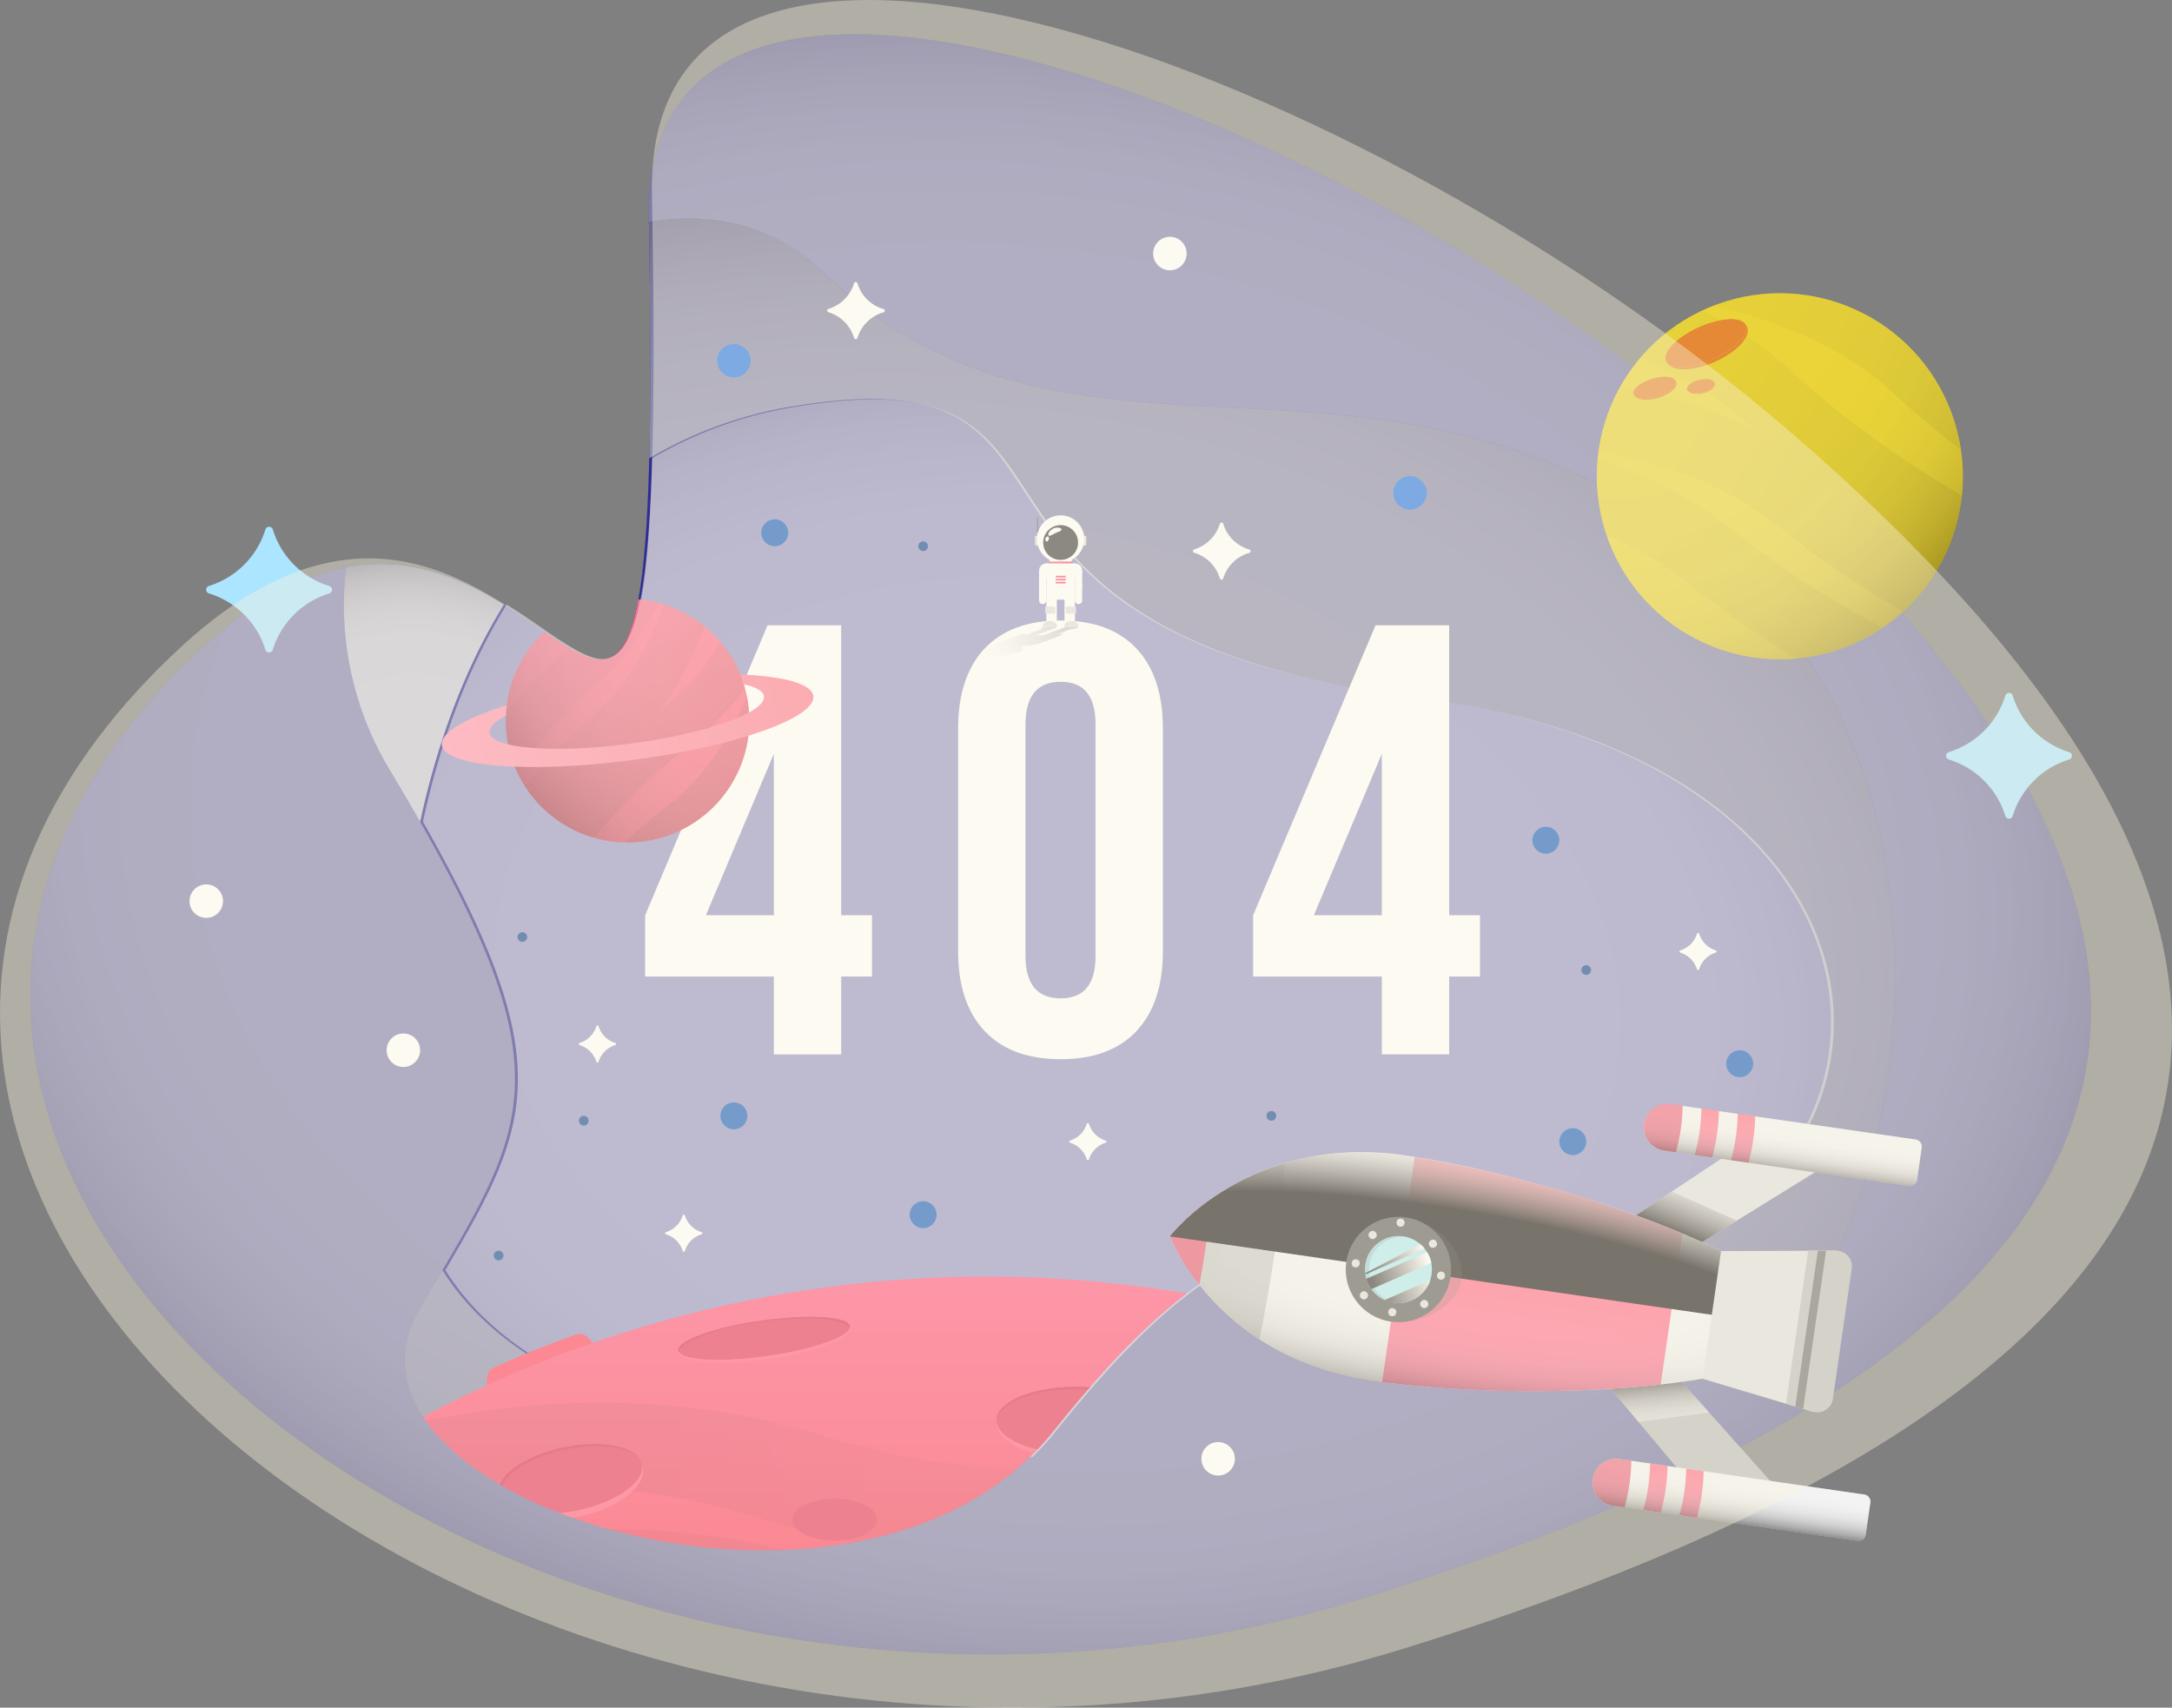 <svg xmlns="http://www.w3.org/2000/svg" xmlns:xlink="http://www.w3.org/1999/xlink" width="509.44" height="400.54"><rect width="100%" height="100%" fill="#808080" stroke="none"/><defs><linearGradient id="e" x1="231.27" y1="299.68" x2="231.27" y2="368.87" gradientUnits="userSpaceOnUse"><stop offset="0" stop-color="#ff5985"/><stop offset="1" stop-color="#fb4161"/></linearGradient><linearGradient id="f" x1="367.46" y1="346.82" x2="92.9" y2="346.82" gradientUnits="userSpaceOnUse"><stop offset="0" stop-color="#231f20" stop-opacity=".2"/><stop offset="1" stop-opacity=".7"/></linearGradient><linearGradient id="g" x1="367.46" y1="363.63" x2="92.83" y2="363.63" xlink:href="#f"/><linearGradient id="i" x1="366.36" y1="110.29" x2="440.12" y2="154.68" xlink:href="#f"/><linearGradient id="j" x1="397.16" y1="59.1" x2="470.92" y2="103.49" xlink:href="#f"/><linearGradient id="k" x1="381.17" y1="85.67" x2="454.94" y2="130.06" xlink:href="#f"/><linearGradient id="n" x1="124.24" y1="-5.9" x2="163.87" y2="35.65" gradientTransform="translate(3.97 155.04)" xlink:href="#e"/><linearGradient id="o" x1="129.41" y1="-2.17" x2="160.39" y2="36.98" gradientTransform="rotate(-8.1 1332.27 76.482)" xlink:href="#f"/><linearGradient id="p" x1="131.06" y1="-3.47" x2="162.04" y2="35.68" gradientTransform="rotate(-8.1 1332.27 76.482)" xlink:href="#f"/><linearGradient id="q" x1="130" y1="-2.64" x2="160.99" y2="36.52" gradientTransform="rotate(-8.1 1332.27 76.482)" xlink:href="#f"/><linearGradient id="s" x1="100.95" y1="171.65" x2="188.66" y2="171.65" gradientTransform="rotate(-11.5 133.644 157.064)" gradientUnits="userSpaceOnUse"><stop offset="0" stop-color="#ff96b2"/><stop offset="1" stop-color="#fb7d93"/></linearGradient><linearGradient id="t" x1="371.91" y1="279.3" x2="390.55" y2="274.73" gradientTransform="rotate(-81.77 416.907 299.826)" gradientUnits="userSpaceOnUse"><stop offset=".26" stop-color="#fff" stop-opacity=".5"/><stop offset=".4" stop-color="#f5f5f5" stop-opacity=".52"/><stop offset=".56" stop-color="#d8d7d8" stop-opacity=".59"/><stop offset=".71" stop-color="#a8a6a7" stop-opacity=".7"/><stop offset=".87" stop-color="#646262" stop-opacity=".85"/><stop offset="1" stop-color="#231f20"/></linearGradient><linearGradient id="u" x1="492.44" y1="279.62" x2="511.08" y2="275.06" gradientTransform="scale(-1 1) rotate(82 49.264 -238.505)" gradientUnits="userSpaceOnUse"><stop offset=".26" stop-color="#fff" stop-opacity=".5"/><stop offset=".46" stop-color="#cecdcd" stop-opacity=".61"/><stop offset=".87" stop-color="#4f4c4d" stop-opacity=".9"/><stop offset="1" stop-color="#231f20"/></linearGradient><linearGradient id="v" x1="379.52" y1="243.89" x2="432.88" y2="243.89" gradientTransform="rotate(-81.77 416.907 299.826)" xlink:href="#e"/><linearGradient id="w" x1="358.62" y1="278.69" x2="369.64" y2="278.69" gradientTransform="rotate(-81.77 416.907 299.826)" xlink:href="#e"/><linearGradient id="x" x1="358.62" y1="287.27" x2="369.64" y2="287.27" gradientTransform="rotate(-81.77 416.907 299.826)" xlink:href="#e"/><linearGradient id="aa" data-name="White, Black" x1="409.48" y1="218.33" x2="401.67" y2="203.67" gradientTransform="rotate(-81.77 416.907 299.826)" gradientUnits="userSpaceOnUse"><stop offset="0" stop-color="#fff"/><stop offset="1" stop-color="#231f20"/></linearGradient><linearGradient id="ab" x1="404.14" y1="221.18" x2="396.33" y2="206.51" xlink:href="#aa"/><linearGradient id="ac" x1="412.12" y1="216.92" x2="404.31" y2="202.26" xlink:href="#aa"/><linearGradient id="ad" x1="370.52" y1="296.3" x2="358.07" y2="296.3" gradientTransform="rotate(-81.77 416.907 299.826)" gradientUnits="userSpaceOnUse"><stop offset=".25" stop-color="#fff" stop-opacity=".5"/><stop offset=".39" stop-color="#f5f5f5" stop-opacity=".52"/><stop offset=".55" stop-color="#d8d7d8" stop-opacity=".59"/><stop offset=".71" stop-color="#a8a6a7" stop-opacity=".7"/><stop offset=".87" stop-color="#646262" stop-opacity=".85"/><stop offset="1" stop-color="#231f20"/></linearGradient><linearGradient id="ae" x1="442.76" y1="278.69" x2="453.78" y2="278.69" gradientTransform="rotate(-81.77 416.907 299.826)" xlink:href="#e"/><linearGradient id="af" x1="442.76" y1="287.27" x2="453.78" y2="287.27" gradientTransform="rotate(-81.77 416.907 299.826)" xlink:href="#e"/><linearGradient id="ag" x1="454.66" y1="296.3" x2="442.21" y2="296.3" gradientTransform="rotate(-81.77 416.907 299.826)" gradientUnits="userSpaceOnUse"><stop offset=".31" stop-color="#fff" stop-opacity=".5"/><stop offset=".45" stop-color="#f5f5f5" stop-opacity=".52"/><stop offset=".59" stop-color="#d8d7d8" stop-opacity=".59"/><stop offset=".74" stop-color="#a8a6a7" stop-opacity=".7"/><stop offset=".88" stop-color="#646262" stop-opacity=".85"/><stop offset="1" stop-color="#231f20"/></linearGradient><linearGradient id="ah" x1="246.01" y1="131.93" x2="251.53" y2="131.93" xlink:href="#e"/><linearGradient id="ai" x1="247.59" y1="135.24" x2="249.95" y2="135.24" xlink:href="#e"/><linearGradient id="aj" x1="247.59" y1="135.95" x2="249.95" y2="135.95" xlink:href="#e"/><linearGradient id="ak" x1="247.59" y1="136.66" x2="249.95" y2="136.66" xlink:href="#e"/><linearGradient id="al" x1="230.77" y1="154.64" x2="251.32" y2="145.46" gradientUnits="userSpaceOnUse"><stop offset="0" stop-color="#fff"/><stop offset=".09" stop-color="#f8f7f8"/><stop offset=".24" stop-color="#e3e3e3"/><stop offset=".41" stop-color="#c2c1c1"/><stop offset=".61" stop-color="#939192"/><stop offset=".82" stop-color="#595657"/><stop offset="1" stop-color="#231f20"/></linearGradient><radialGradient id="a" cx="237.2" cy="201.89" r="290.02" gradientTransform="matrix(.991 .134 -.099 .733 22.29 21.39)" gradientUnits="userSpaceOnUse"><stop offset=".63" stop-color="#fff"/><stop offset=".72" stop-color="#fdfcfc"/><stop offset=".77" stop-color="#f4f4f4"/><stop offset=".81" stop-color="#e6e6e6"/><stop offset=".85" stop-color="#d2d2d2"/><stop offset=".89" stop-color="#b9b7b8"/><stop offset=".92" stop-color="#999798"/><stop offset=".95" stop-color="#747172"/><stop offset=".98" stop-color="#494647"/><stop offset="1" stop-color="#231f20"/></radialGradient><radialGradient id="b" cx="221.68" cy="218.94" r="301.16" gradientTransform="rotate(4.87 -633.253 182.768) scale(1 .67)" gradientUnits="userSpaceOnUse"><stop offset=".49" stop-color="#fff"/><stop offset=".62" stop-color="#fdfdfd"/><stop offset=".69" stop-color="#f4f4f4"/><stop offset=".75" stop-color="#e7e6e6"/><stop offset=".8" stop-color="#d3d2d2"/><stop offset=".85" stop-color="#b9b8b8"/><stop offset=".89" stop-color="#9a9899"/><stop offset=".93" stop-color="#757273"/><stop offset=".97" stop-color="#4a4748"/><stop offset="1" stop-color="#231f20"/></radialGradient><radialGradient id="c" cx="249.02" cy="232.54" r="241.16" gradientTransform="matrix(.99 .13 -.1 .72 24.76 32.45)" gradientUnits="userSpaceOnUse"><stop offset=".55" stop-color="#fff"/><stop offset=".64" stop-color="#fcfcfc"/><stop offset=".7" stop-color="#f3f3f3"/><stop offset=".76" stop-color="#e5e4e4"/><stop offset=".81" stop-color="#cfcfcf"/><stop offset=".85" stop-color="#b4b3b3"/><stop offset=".9" stop-color="#929091"/><stop offset=".94" stop-color="#6a6868"/><stop offset=".98" stop-color="#3d3a3b"/><stop offset="1" stop-color="#231f20"/></radialGradient><radialGradient id="h" cx="98.68" cy="191.35" r="70.57" gradientTransform="rotate(18.89 60.965 185.07) scale(1 .93)" xlink:href="#b"/><radialGradient id="l" cx="387.22" cy="64.89" r="101.98" gradientTransform="matrix(.62 .78 -.89 .71 218.9 -290.79)" gradientUnits="userSpaceOnUse"><stop offset=".41" stop-color="#fff" stop-opacity=".5"/><stop offset=".57" stop-color="#f8f8f8" stop-opacity=".51"/><stop offset=".68" stop-color="#e3e3e3" stop-opacity=".56"/><stop offset=".78" stop-color="#bfbebf" stop-opacity=".64"/><stop offset=".87" stop-color="#8d8b8b" stop-opacity=".76"/><stop offset=".96" stop-color="#4c494a" stop-opacity=".91"/><stop offset="1" stop-color="#231f20"/></radialGradient><radialGradient id="r" cx="184.73" cy="155.46" r="73.94" gradientTransform="matrix(-.85 .52 -.65 -1.06 444.66 218.98)" gradientUnits="userSpaceOnUse"><stop offset=".13" stop-color="#fff" stop-opacity=".5"/><stop offset=".34" stop-color="#f7f7f7" stop-opacity=".52"/><stop offset=".51" stop-color="#e0dfdf" stop-opacity=".57"/><stop offset=".67" stop-color="#b8b6b7" stop-opacity=".66"/><stop offset=".82" stop-color="#807d7e" stop-opacity=".79"/><stop offset=".96" stop-color="#383435" stop-opacity=".95"/><stop offset="1" stop-color="#231f20"/></radialGradient><radialGradient id="y" cx="406.74" cy="227.63" r="27.69" gradientTransform="matrix(.15 -.99 4.46 .66 -729.76 552.72)" gradientUnits="userSpaceOnUse"><stop offset=".37" stop-color="#fff" stop-opacity=".5"/><stop offset=".49" stop-color="#f5f5f5" stop-opacity=".52"/><stop offset=".62" stop-color="#d8d7d8" stop-opacity=".59"/><stop offset=".76" stop-color="#a8a6a7" stop-opacity=".7"/><stop offset=".89" stop-color="#646262" stop-opacity=".85"/><stop offset="1" stop-color="#231f20"/></radialGradient><radialGradient id="z" cx="645.15" cy="227.96" r="32.9" gradientTransform="matrix(-.17 .99 4.44 .76 -559.78 -508.31)" gradientUnits="userSpaceOnUse"><stop offset=".59" stop-color="#231f20"/><stop offset=".86" stop-color="#bab9b9" stop-opacity=".66"/><stop offset="1" stop-color="#fff" stop-opacity=".5"/></radialGradient><clipPath id="d"><path class="a" d="M382.79 315.88c-66.74-52-102.45-21.69-136 20.12-45.7 56.84-174.39 15.33-148.52-28.74s36.4-54.61-6.71-126.45a75 75 0 01-10.36-47.76c55.85-10.34 74.15 94.21 71-80.94 14.63-2.62 29.13.58 40.91 11.82 60.07 57.33 128.05 5.11 208.53 66.42s31.83 225.05-18.85 185.53z"/></clipPath><clipPath id="m"><path class="a" d="M216.52 81a105.07 105.07 0 01-23.41-17.06c-11.77-11.24-26.28-14.45-40.91-11.83 3.14 175.15-15.16 70.6-71 80.94a75 75 0 0010.37 47.76c15.27 25.45 23.8 43.2 27.31 57.48h97.64z"/></clipPath><style>.a{fill:none}.ax{mix-blend-mode:multiply}.p{fill:#e5355b}.x{fill:#e0700b}.z{fill:#fff}.ai{fill:#1c61bf}.aj{fill:#164b94}.ak{fill:#2a7ae8}.al{fill:#e0e0e0}.am{fill:#bdbdbd}.ap{fill:#eee}.av,.ax{fill:#616161}.ax{opacity:.2}.bg{fill:#757575}</style></defs><g style="isolation:isolate"><path d="M46.81 152.55C129.81 75.16 156 259.85 152.18 51c-1.59-86.61 158.76-28.59 253.87 53.65 115.34 99.72 135.06 201.4-86.22 270.15C122.49 436.12-80.61 271.34 46.81 152.55z" fill="#2b2a7b"/><path d="M46.81 152.55C129.81 75.16 156 259.85 152.18 51c-1.59-86.61 158.76-28.59 253.87 53.65 115.34 99.72 135.06 201.4-86.22 270.15C122.49 436.12-80.61 271.34 46.81 152.55z" style="mix-blend-mode:color-burn" fill="url(#a)" opacity=".4"/><path d="M382.79 315.88c-66.74-52-102.45-21.69-136 20.12-45.7 56.84-174.39 15.33-148.52-28.74s36.4-54.61-6.71-126.45a75 75 0 01-10.36-47.76c55.85-10.34 74.15 94.21 71-80.94 14.63-2.62 29.13.58 40.91 11.82 60.07 57.33 128.05 5.11 208.53 66.42s31.83 225.05-18.85 185.53z" fill="#1b1b63"/><path d="M382.79 315.88c-66.74-52-102.45-21.69-136 20.12-45.7 56.84-174.39 15.33-148.52-28.74s36.4-54.61-6.71-126.45a75 75 0 01-10.36-47.76c55.85-10.34 74.15 94.21 71-80.94 14.63-2.62 29.13.58 40.91 11.82 60.07 57.33 128.05 5.11 208.53 66.42s31.83 225.05-18.85 185.53z" style="mix-blend-mode:color-burn" fill="url(#b)" opacity=".5"/><path d="M375.44 298.32c-4.84 1-9.42 2.12-13.75 3.19-53.54-30.8-85.08-2.68-114.94 34.49a61.59 61.59 0 01-5.26 5.77c-13.24.81-29.8 0-52.54-3.21-49.78-6.93-73.74-22.44-85.17-40.64 20.26-34.33 26.85-48.78-5.25-105.19 3.63-16.84 9.75-34.9 19.64-50.93.62.38 1.24.78 1.85 1.17.44.28.87.57 1.3.85 2.78 1.83 5.36 3.65 7.73 5.26l1.19.8 1 .64c.71.46 1.4.89 2.07 1.3l.79.45.59.34c.78.42 1.53.8 2.25 1.1.18.08.36.15.54.21s.35.13.53.19a9.59 9.59 0 001 .31 3 3 0 00.49.11 6.38 6.38 0 002.92 0 4.34 4.34 0 001.1-.44 6.22 6.22 0 001.77-1.43c.1-.11.2-.22.3-.34a16.79 16.79 0 002.67-5.55c.11-.34.22-.71.33-1.09s.13-.51.21-.78c.14-.53.28-1.08.4-1.66.06-.3.12-.59.19-.89.12-.56.23-1.13.34-1.73l.06-.3c.11-.6.21-1.24.32-1.89 0-.34.11-.67.15-1l.14-1.05c.17-1.24.33-2.53.47-3.91 0-.4.09-.82.12-1.25.19-1.88.35-3.89.51-6 .07-.9.12-1.83.18-2.78a.82.82 0 010-.15c.27-4.39.47-9.29.6-14.79a96.28 96.28 0 0134.12-12.27c78.6-12.78 22.35 52.36 145.6 68.33s120.08 118.15 43.44 134.76z" fill="#2d2d91"/><path d="M376.11 298.32c-4.84 1-9.42 2.12-13.75 3.19-53.54-30.8-85.08-2.68-114.94 34.49a61.59 61.59 0 01-5.26 5.77c-13.24.81-29.8 0-52.54-3.21-49.78-6.93-73.74-22.44-85.17-40.64 20.26-34.33 26.85-48.78-5.25-105.19 3.63-16.84 9.75-34.9 19.64-50.93.62.38 1.24.78 1.85 1.17.44.28.87.57 1.3.85 2.78 1.83 5.36 3.65 7.73 5.26l1.19.8 1 .64c.71.46 1.4.89 2.07 1.3l.79.45.59.34c.78.42 1.53.8 2.25 1.1.18.08.36.15.54.21s.35.13.53.19a9.59 9.59 0 001 .31 3 3 0 00.49.11 6.38 6.38 0 002.92 0 4.34 4.34 0 001.1-.44 6.22 6.22 0 001.77-1.43c.1-.11.2-.22.3-.34a16.79 16.79 0 002.67-5.55c.11-.34.22-.71.33-1.09s.13-.51.21-.78c.14-.53.28-1.08.4-1.66.06-.3.12-.59.19-.89.12-.56.23-1.13.34-1.73l.06-.3c.11-.6.21-1.24.32-1.89 0-.34.11-.67.15-1l.14-1.05c.17-1.24.33-2.53.47-3.91 0-.4.09-.82.12-1.25.19-1.88.35-3.89.51-6 .07-.9.12-1.83.18-2.78a.82.82 0 010-.15c.27-4.39.47-9.29.6-14.79a96.28 96.28 0 0134.09-12.16c78.55-12.78 22.35 52.36 145.61 68.33s120.1 118.04 43.46 134.65z" style="mix-blend-mode:color-burn" fill="url(#c)" opacity=".5"/><g clip-path="url(#d)"><path d="M337.48 318.59a3 3 0 00-1.87-2.49q-9-3.55-18.3-6.51a3 3 0 00-1.9 0l-4 1.4v4.88l26.19 4.34zm-202.55-5.51q-9.67 3.48-19 7.64a2.89 2.89 0 00-1.71 2.64v1.53l3.94 2.73 21.78-11.53-1.84-2.16a2.89 2.89 0 00-3.17-.85z" fill="#fb4161"/><path d="M368.56 335.17v33.45H94v-33.45a281.55 281.55 0 01274.57 0z" fill="url(#e)"/><g style="mix-blend-mode:multiply" opacity=".1"><path d="M360.08 330.61c-53.39 9.82-112.16 23.65-166 6.44-34.17-10.92-68.28-9.44-97.86-3.12L94 335.17V351c26.48-4.16 55.85-3.95 85.27 5.45 61.8 19.75 130.1-1.39 189.3-10.43v-10.85q-4.21-2.35-8.49-4.56z" fill="url(#f)"/><path d="M94 364.55v4.07h111q-7.55-1.39-15-3.51c-33.77-9.64-67.08-7.42-96-.56z" fill="url(#g)"/></g><path d="M368.56 350.84V368l-3.53.63h-85.34c30.41-4.23 60.53-12.05 88.87-17.79z" fill="#f24167"/><path class="p" d="M360.94 368.62h-61.26c3.78-8.74 16.06-15.14 30.63-15.14s26.86 6.41 30.63 15.14z"/><ellipse class="p" cx="252.51" cy="333.16" rx="18.77" ry="7.88"/><ellipse class="p" cx="195.77" cy="356.46" rx="9.94" ry="4.91"/><ellipse class="p" cx="133.82" cy="346.9" rx="17.11" ry="7.57" transform="rotate(-11.6 133.847 346.949)"/><ellipse class="p" cx="179.2" cy="313.93" rx="20.32" ry="4.21" transform="rotate(-8.09 179.118 313.814)"/><ellipse class="p" cx="288.67" cy="312.23" rx="2.65" ry="12.79" transform="rotate(-81.77 288.65 312.227)"/><path d="M199.37 311.45a1.06 1.06 0 000-.19c-.14 2.28-8.71 5.31-19.53 6.84s-19.89 1-20.66-1.13a1.08 1.08 0 000 .2c.36 2.51 9.65 3.26 20.76 1.69s19.79-4.86 19.43-7.41zm88.92 3.4c-6.83-1-12.23-2.91-12.28-4.35a.67.67 0 000 .11c-.23 1.56 5.26 3.65 12.25 4.66s12.84.57 13.07-1a.65.65 0 000-.11c-.48 1.36-6.21 1.68-13.04.69zm-137.56 29.33c0-.13-.06-.25-.1-.38.4 4-6.3 8.66-15.29 10.5s-17 .22-18.2-3.63c0 .13 0 .26.06.38.92 4.49 9.18 6.6 18.44 4.7s16.01-7.08 15.09-11.57zM252.51 341c-10.14 0-18.4-3.38-18.75-7.61v.3c0 4.67 8.4 8.45 18.77 8.45s18.77-3.79 18.77-8.45v-.3c-.39 4.27-8.65 7.61-18.79 7.61z" fill="#ff5c7f"/><path d="M178.61 310c10.5-1.49 19.39-.78 20.66 1.56a1 1 0 00.05-.46c-.33-2.3-9.6-2.89-20.71-1.31s-19.85 4.72-19.52 7a1 1 0 00.14.36c.7-2.59 8.98-5.7 19.38-7.15zm73.9 15.82c10.15 0 18.4 3.38 18.75 7.61v-.27c0-4.35-8.4-7.88-18.77-7.88s-18.77 3.53-18.77 7.88v.27c.38-4.22 8.64-7.61 18.79-7.61zM289.05 310c6.55.95 11.79 2.76 12.25 4.18a.58.58 0 000-.1c.21-1.45-5.29-3.44-12.28-4.45s-12.83-.66-13 .79a.61.61 0 000 .28c.48-1.39 6.2-1.7 13.03-.7zm-171.51 40.83c-.84-4.09 6-9 15.24-10.85 7.4-1.52 14.11-.69 16.94 1.8-2.47-2.86-9.56-3.9-17.43-2.29-9.26 1.9-16.08 6.76-15.24 10.85a4 4 0 001.35 2.17 3.71 3.71 0 01-.86-1.68zm243.4 17.79h-1.4c-4.88-7.4-16.13-12.58-29.23-12.58s-24.36 5.18-29.23 12.58h-1.4c3.78-8.74 16.06-15.14 30.63-15.14s26.86 6.41 30.63 15.14z" fill="#d62b58"/></g><path d="M118.17 141.81c-9.86-6.1-22.08-11.52-37-8.76a75 75 0 0010.37 47.76c2.51 4.18 4.82 8.14 7 11.92 3.63-16.84 9.75-34.9 19.63-50.92z" style="mix-blend-mode:color-burn" fill="url(#h)" opacity=".5"/><circle cx="417.46" cy="111.68" r="42.93" transform="rotate(-17.26 417.548 111.702)" fill="#e5cb0e"/><path d="M374.71 107.67a101.35 101.35 0 0123.56 10.84 79.79 79.79 0 017.4 5.33 225.92 225.92 0 0035.88 23.38 43 43 0 01-20.16 7.21 228.36 228.36 0 01-25.92-18 73.22 73.22 0 00-18.62-10.77 43.07 43.07 0 01-2.14-17.99z" style="mix-blend-mode:multiply" fill="url(#i)" opacity=".1"/><path d="M401.89 71.68a42.91 42.91 0 0158 33.77c-5.45-4.14-10.85-8.62-16-13.42-11.66-10.84-27.52-16.93-42-20.35z" style="mix-blend-mode:multiply" fill="url(#j)" opacity=".1"/><path d="M384.59 84.07a42.37 42.37 0 0114.57-11.23 98.2 98.2 0 019.33 5.24 83.15 83.15 0 0111.89 9.14c12.61 11.7 26.91 21.48 39.75 29a43 43 0 01-13.81 27.17 233.29 233.29 0 01-29.62-20.22c-12-9.72-27.55-14.74-41.81-17.26a42.61 42.61 0 015.21-15.48 122.18 122.18 0 0131 10.13c-.57-.51-1.14-1-1.69-1.54a78.47 78.47 0 00-24.82-14.95z" style="mix-blend-mode:multiply" fill="url(#k)" opacity=".1"/><path class="x" d="M409.28 75.94c1.45 1.81-1.45 5.32-6.49 7.84s-10.3 3.1-11.76 1.29 1.45-5.32 6.49-7.84 10.31-3.1 11.76-1.29z"/><path class="x" d="M409.52 76.23l-.13-.15c1.2 1.85-1.69 5.24-6.59 7.7s-10 3.07-11.63 1.43l.11.16c1.59 2 7 1.53 12-1s7.83-6.16 6.24-8.14z"/><path class="x" d="M397.64 77.4c4.76-2.38 9.89-2.82 11.87-1.08a1.69 1.69 0 00-.23-.37c-1.45-1.81-6.72-1.23-11.76 1.29s-7.94 6-6.49 7.84a2 2 0 00.27.27c-1.05-2.16 1.63-5.59 6.34-7.95zm-4.8 11.71c.81 1-.66 2.58-3.28 3.6s-5.4 1.06-6.21.09.66-2.58 3.28-3.6 5.37-1.06 6.21-.09z"/><path class="x" d="M393 89.27l-.07-.08c.67 1-.79 2.53-3.34 3.53s-5.25 1.05-6.14.16l.06.08c.88 1.06 3.72 1.09 6.34.07s4-2.7 3.15-3.76z"/><path class="x" d="M386.69 89.28c2.48-1 5.19-.94 6.27 0a1 1 0 00-.13-.2c-.81-1-3.59-.93-6.21.09s-4.09 2.63-3.28 3.6l.15.15c-.6-1.1.75-2.68 3.2-3.64zm15.1.11c.72.63 0 1.69-1.6 2.35s-3.49.69-4.21.06 0-1.69 1.6-2.35 3.49-.7 4.21-.06z"/><path class="x" d="M401.91 89.49l-.06-.05c.63.64-.09 1.65-1.66 2.3s-3.39.69-4.15.1l.06.06c.79.69 2.72.71 4.33 0s2.27-1.72 1.48-2.41z"/><path class="x" d="M397.64 89.5a5 5 0 014.28 0l-.12-.13c-.72-.63-2.61-.61-4.21.06s-2.32 1.72-1.6 2.35l.13.1c-.62-.73.02-1.76 1.52-2.38z"/><circle cx="417.46" cy="111.69" r="42.93" transform="rotate(-17.26 417.548 111.702)" style="mix-blend-mode:color-burn" opacity=".35" fill="url(#l)"/><path class="z" d="M151.32 229.06v-14.39l28.71-68h17.27v68h7.23v14.39h-7.23v18.25h-15.8v-18.25zm14.25-14.39h15.93v-37.83zm59.16 8.5V170.8q0-12.07 6.22-18.67t17.82-6.6q11.6 0 17.79 6.6t6.19 18.67v52.37q0 12.07-6.19 18.67t-17.79 6.6q-11.6 0-17.82-6.6t-6.22-18.67zm15.79 1q0 10 8.25 10t8.18-10v-54.35q0-9.9-8.18-9.9t-8.25 9.9zm53.4 4.89v-14.39l28.71-68h17.27v68h7.23v14.39h-7.23v18.25h-15.79v-18.25zm14.25-14.39h15.93v-37.83z"/><g clip-path="url(#m)"><circle cx="147.19" cy="169.03" r="28.57" transform="rotate(-7.54 147.222 169.054)" fill="url(#n)"/><path d="M154.63 141.44a67.45 67.45 0 01-9.76 14.24 53.1 53.1 0 01-4.33 4.26 150.35 150.35 0 00-19.37 20.91 28.63 28.63 0 01-2.47-14 152 152 0 0114.75-15 48.73 48.73 0 009.16-11 28.66 28.66 0 0112.02.59z" style="mix-blend-mode:multiply" fill="url(#o)" opacity=".22"/><path d="M175.18 163.31a28.56 28.56 0 01-28.67 34.28c3.33-3.11 6.87-6.15 10.6-9 8.43-6.44 14.2-16.16 18.07-25.28z" style="mix-blend-mode:multiply" fill="url(#p)" opacity=".22"/><path d="M169 150.58a28.2 28.2 0 015.73 10.82 65.36 65.36 0 01-4.49 5.53 55.34 55.34 0 01-7.33 6.78 155.08 155.08 0 00-23.52 22.81 28.65 28.65 0 01-16.27-12.11 155.29 155.29 0 0116.59-17.16c7.72-6.78 12.77-16.42 16-25.49a28.36 28.36 0 019.57 5.16 81.32 81.32 0 01-10.12 19.17l1.2-.94A52.23 52.23 0 00169 150.58z" style="mix-blend-mode:multiply" fill="url(#q)" opacity=".22"/><circle cx="147.19" cy="169.03" r="28.57" transform="rotate(-7.54 147.222 169.054)" style="mix-blend-mode:color-burn" opacity=".38" fill="url(#r)"/><path d="M173.62 158.2q.46 1.12.83 2.29c2.85.64 4.57 1.6 4.73 2.84.5 3.78-13.5 8.75-31.27 11.1s-32.58 1.2-33.08-2.58c-.16-1.24 1.24-2.61 3.83-4 0-.82.1-1.63.2-2.43-9.64 3-15.62 6.44-15.23 9.35.68 5.12 20.73 6.68 44.8 3.49s43-9.92 42.34-15c-.39-2.9-7.05-4.66-17.15-5.06z" fill="url(#s)"/></g><path class="z" d="M292.91 128.86a9 9 0 01-6-6 .41.41 0 00-.79 0 9.05 9.05 0 01-6 6 .41.41 0 000 .79 9 9 0 016 6 .41.41 0 00.79 0 9 9 0 016-5.95.41.41 0 000-.84zm-85.8-56.41a9 9 0 01-6-6 .41.41 0 00-.79 0 9.05 9.05 0 01-6 6 .41.41 0 000 .79 9 9 0 016 6 .41.41 0 00.79 0 9 9 0 016-5.95.41.41 0 000-.84z"/><path d="M77.21 137.44A20 20 0 0164 124.23a.91.91 0 00-1.76 0 20.07 20.07 0 01-13.21 13.2.91.91 0 000 1.76 20 20 0 0113.2 13.19.91.91 0 001.76 0 20 20 0 0113.22-13.18.91.91 0 000-1.76zm408.08 38.96a20 20 0 01-13.19-13.2.91.91 0 00-1.76 0 20.07 20.07 0 01-13.21 13.2.91.91 0 000 1.76 20 20 0 0113.2 13.19.91.91 0 001.76 0 20 20 0 0113.19-13.19.91.91 0 00.01-1.76z" fill="#abe5ff"/><circle class="ai" cx="408.04" cy="249.5" r="3.16"/><circle class="ai" cx="368.9" cy="267.78" r="3.16"/><circle class="ai" cx="362.58" cy="197.09" r="3.16"/><circle class="aj" cx="216.52" cy="128.12" r="1.14"/><circle class="aj" cx="298.2" cy="261.73" r="1.14"/><circle class="aj" cx="372.05" cy="227.53" r="1.14"/><path class="z" d="M402.43 222.92a5.91 5.91 0 01-3.89-3.9.27.27 0 00-.52 0 5.92 5.92 0 01-3.9 3.9.27.27 0 000 .52 5.91 5.91 0 013.9 3.89.27.27 0 00.52 0 5.89 5.89 0 013.89-3.89.27.27 0 000-.52z"/><circle class="ai" cx="172.13" cy="261.73" r="3.16"/><circle class="ai" cx="216.52" cy="284.91" r="3.16"/><circle class="ai" cx="181.71" cy="124.96" r="3.16"/><circle class="aj" cx="122.52" cy="219.79" r="1.14"/><circle class="aj" cx="136.92" cy="262.87" r="1.14"/><circle class="aj" cx="116.95" cy="294.49" r="1.14"/><path class="z" d="M259.31 267.52a5.91 5.91 0 01-3.89-3.9.27.27 0 00-.52 0 5.92 5.92 0 01-3.9 3.9.27.27 0 000 .52 5.91 5.91 0 013.9 3.89.27.27 0 00.52 0 5.9 5.9 0 013.89-3.89.27.27 0 000-.52zm-115.02-22.9a5.91 5.91 0 01-3.89-3.9.27.27 0 00-.52 0 5.92 5.92 0 01-3.9 3.9.27.27 0 000 .52 5.91 5.91 0 013.9 3.89.27.27 0 00.52 0 5.9 5.9 0 013.89-3.89.27.27 0 000-.52zM164.53 289a5.91 5.91 0 01-3.89-3.9.27.27 0 00-.52 0 5.92 5.92 0 01-3.9 3.9.27.27 0 000 .52 5.91 5.91 0 013.9 3.89.27.27 0 00.52 0 5.9 5.9 0 013.89-3.89.27.27 0 000-.52z"/><circle class="ak" cx="330.72" cy="115.61" r="3.93"/><circle class="ak" cx="172.13" cy="84.61" r="3.93"/><circle class="z" cx="274.4" cy="59.47" r="3.93"/><circle class="z" cx="48.38" cy="211.37" r="3.93"/><circle class="z" cx="285.71" cy="342.17" r="3.93"/><circle class="z" cx="329.45" cy="311.59" r="3.93"/><circle class="z" cx="94.61" cy="246.34" r="3.93"/><path class="al" d="M404.81 271.05l-26.48 17.58 15.19 6.25 33.33-20.64-22.04-3.19z"/><path class="am" d="M394.09 345.2l-20.42-24.37 16.33-1.68 26.13 29.24-22.04-3.19z"/><path style="mix-blend-mode:color-burn" fill="url(#t)" d="M384.3 333.51l16.58-2.19L390 319.15l-13.17 5.46 7.47 8.9z"/><path style="mix-blend-mode:color-burn" fill="url(#u)" d="M392.11 279.48l15.29 6.81-13.88 8.59-11.09-8.97 9.68-6.43z"/><path class="ap" d="M329.44 271c36.49 5.28 96.07 26 94 40.57s-65.11 17.56-101.6 12.28S274.4 290 274.4 290s18.6-24.26 55.04-19zm44.17 75.9a5.51 5.51 0 004.66 6.24l57.41 8.31a1.7 1.7 0 001.92-1.45l1.09-7.54a1.7 1.7 0 00-1.44-1.92l-57.41-8.31a5.51 5.51 0 00-6.23 4.67z"/><path d="M331.82 271.39a296.31 296.31 0 0162.82 17.95l-5.13 35.43a295.55 295.55 0 01-65.33-.58z" fill="url(#v)"/><path class="am" d="M299 293.59c1-7.13 1.79-14 2.34-20.73C283.47 278.22 274.4 290 274.4 290s5.35 13.9 21 24.1c1.33-6.53 2.6-13.38 3.6-20.51z"/><path class="p" d="M373.61 346.9a5.51 5.51 0 004.66 6.24l2.77.4a43.4 43.4 0 001.58-10.91l-2.77-.4a5.51 5.51 0 00-6.24 4.67z"/><path d="M385.44 354.18l4.09.59a43.4 43.4 0 001.58-10.91l-4.09-.59a43.39 43.39 0 01-1.58 10.91z" fill="url(#w)"/><path d="M393.93 355.4l4.07.6a43.4 43.4 0 001.58-10.91l-4.09-.59a43.39 43.39 0 01-1.58 10.91z" fill="url(#x)"/><path class="p" d="M284.21 281.25c-.35 3.31-.77 6.67-1.26 10.07s-1 6.74-1.65 10a48.13 48.13 0 01-6.9-11.32 47.6 47.6 0 019.31-8.5z"/><path d="M321.8 323.87c36.49 5.28 99.49 2.31 101.6-12.28L274.4 290s10.91 28.59 47.4 33.87z" style="mix-blend-mode:color-burn" opacity=".41" fill="url(#y)"/><path d="M329.44 271c36.49 5.28 96.07 26 94 40.57L274.4 290s18.6-24.26 55.04-19z" style="mix-blend-mode:color-dodge" fill="url(#z)"/><circle class="av" cx="328.01" cy="297.79" r="12.35" transform="rotate(-81.77 327.995 297.79)"/><circle cx="328.01" cy="297.79" r="7.86" transform="rotate(-81.77 327.995 297.79)" fill="#b2ebf2"/><path class="ax" d="M340.23 299.56a12.35 12.35 0 01-14 10.45c6.75 1 15.61-3.33 16.58-10.08s-6.3-13.39-13-14.37a12.35 12.35 0 0110.42 14z"/><circle class="al" cx="318.01" cy="296.34" r=".95" transform="rotate(-81.77 317.98 296.345)"/><circle class="al" cx="321.96" cy="289.69" r=".95" transform="rotate(-36.77 321.94 289.693)"/><circle class="al" cx="329.45" cy="287.79" r=".95" transform="rotate(-82 328.399 287.831)"/><circle class="al" cx="336.1" cy="291.74" r=".95" transform="rotate(-36.77 336.078 291.736)"/><circle class="al" cx="338.01" cy="299.24" r=".95" transform="rotate(-81.77 337.982 299.233)"/><circle class="al" cx="334.06" cy="305.88" r=".95" transform="rotate(-36.77 334.035 305.875)"/><circle class="al" cx="326.56" cy="307.79" r=".95" transform="rotate(-81.77 326.554 307.788)"/><circle class="al" cx="319.91" cy="303.84" r=".95" transform="rotate(-36.77 319.896 303.832)"/><g style="mix-blend-mode:color-burn"><path d="M334.73 293.72a7.85 7.85 0 011 2.51l-14.08 6.15a7.67 7.67 0 01-1.19-2.43z" fill="url(#aa)"/><path d="M335.47 300.26a7.86 7.86 0 01-8.59 5.3 7.23 7.23 0 01-2.11-.63z" fill="url(#ab)"/><path d="M333.16 291.87a7 7 0 011 1l-13.9 6.07a2.53 2.53 0 010-.34z" fill="url(#ac)"/></g><path class="ax" d="M321.17 296.8a7.86 7.86 0 018.43-6.7l-.47-.09a7.86 7.86 0 10-2.25 15.56h.48a7.86 7.86 0 01-6.19-8.77z"/><path d="M373.61 346.9a5.51 5.51 0 004.66 6.24l57.41 8.31a1.7 1.7 0 001.92-1.45l1.09-7.54a1.7 1.7 0 00-1.44-1.92l-57.41-8.31a5.51 5.51 0 00-6.23 4.67z" style="mix-blend-mode:color-burn" fill="url(#ad)" opacity=".54"/><path class="ap" d="M385.65 263.62a5.51 5.51 0 004.66 6.24l57.41 8.31a1.7 1.7 0 001.92-1.44l1.09-7.54a1.7 1.7 0 00-1.44-1.92L391.9 259a5.51 5.51 0 00-6.25 4.62z"/><path class="p" d="M385.65 263.62a5.51 5.51 0 004.66 6.24l2.77.4a43.41 43.41 0 001.58-10.91l-2.77-.4a5.51 5.51 0 00-6.24 4.67z"/><path d="M397.49 270.9l4.09.59a43.4 43.4 0 001.58-10.91l-4.09-.59a43.39 43.39 0 01-1.58 10.91z" fill="url(#ae)"/><path d="M406 272.13l4.09.59a43.4 43.4 0 001.58-10.91l-4.09-.59a43.39 43.39 0 01-1.58 10.91z" fill="url(#af)"/><path d="M385.65 263.62a5.51 5.51 0 004.66 6.24l57.41 8.31a1.7 1.7 0 001.92-1.44l1.09-7.54a1.7 1.7 0 00-1.44-1.92L391.9 259a5.51 5.51 0 00-6.25 4.62z" style="mix-blend-mode:color-burn" fill="url(#ag)" opacity=".54"/><path class="al" d="M403.67 293.45l-4.34 29.94 25.97 7.78 5.47-37.82-27.1.1z"/><path class="am" d="M429.89 328.15l4.43-30.6a3.67 3.67 0 00-3.54-4.2h-6.68l-5.19 35.88 6.4 1.92a3.67 3.67 0 004.58-3z"/><path class="bg" d="M428.31 293.36l-5.37 37.1-1.86-.55 5.29-36.54 1.94-.01z"/><circle cx="248.77" cy="126.97" r="4.38" fill="#424242"/><path class="am" d="M243.29 125h.11v.64h-.31v-.45a.19.19 0 01.2-.19z"/><path class="al" d="M254.44 125.65h-.87V128h.87a.35.35 0 00.35-.35V126a.35.35 0 00-.35-.35zm-11.69.35v1.63a.35.35 0 00.35.35h.9v-2.34h-.87a.35.35 0 00-.38.36z"/><path class="bg" d="M243.1 125.56h.52v.09h-.52z"/><path class="av" d="M243.26 121.29h.2v3.72h-.2z"/><circle class="z" cx="245.42" cy="133.85" r="1.7"/><path class="z" d="M243.71 133.85h1.7v3.61h-1.7zm0 3.61v3.38a.85.85 0 001.7 0v-3.38z"/><circle class="z" cx="252.12" cy="133.85" r="1.7"/><path class="z" d="M253.83 137.46h-1.7v-3.61h1.7zm-5.06-16.58a5.54 5.54 0 105.54 5.54 5.54 5.54 0 00-5.54-5.54zm0 10.47a4.09 4.09 0 114.09-4.09 4.09 4.09 0 01-4.09 4.09z"/><path class="z" d="M251.36 131.97h-5.18v-1.12l2.58.84 2.6-.84v1.12z"/><rect x="246.01" y="131.72" width="5.52" height=".43" rx=".14" ry=".14" fill="url(#ah)"/><path class="z" d="M247 124c-1.05.51-1.31 1.5-1 1.64s.84-.26 1.53-.58 1.4-.5 1.46-.82-.92-.78-1.99-.24zm-1.77 2.3c-.12.37 0 .71.25.72s.41-.21.5-.49a.57.57 0 00-.14-.67c-.19-.1-.5.07-.61.44z"/><rect class="ap" x="246.77" y="134.44" width="4" height="3.02" rx=".24" ry=".24"/><path class="z" d="M245.42 132.15v15h2.45v-6.23a.29.29 0 01.34-.29 3.43 3.43 0 001.13 0 .29.29 0 01.34.29v6.23h2.45v-15z"/><circle class="z" cx="244.56" cy="137.46" r=".85"/><path class="z" d="M252.12 137.46v3.38a.85.85 0 001.7 0v-3.38z"/><circle class="z" cx="252.97" cy="137.46" r=".85"/><rect class="al" x="245.15" y="142.29" width="2.4" height="1.65" rx=".23" ry=".23"/><rect class="al" x="249.98" y="142.29" width="2.4" height="1.65" rx=".23" ry=".23"/><path fill="url(#ai)" d="M247.59 135.05h2.36v.38h-2.36z"/><path fill="url(#aj)" d="M247.59 135.76h2.36v.38h-2.36z"/><path fill="url(#ak)" d="M247.59 136.47h2.36v.38h-2.36z"/><path class="al" d="M249.81 146.41a1.49 1.49 0 011.5-.75c.91 0 1.64.36 1.64 1.51h-3.28v-.75zm-2.09 0a1.49 1.49 0 00-1.5-.75c-.91 0-1.64.36-1.64 1.51h3.28v-.75z"/><path d="M252.95 147.16h-3.28l-.58.22-4.18 1.55a1.82 1.82 0 01-.57.09h-1.12c-.2 0-.25 0-.12-.09l4.76-1.77h-3.28c-.59.22-.57.34-.22.39l-1.41.53a1.49 1.49 0 00-.41.06l-.91.34c-.09 0-.07.07.06.07l-1 .37c.24-.12.13-.2-.3-.2a5 5 0 00-1.5.24l-2.58 1-2.75 1c-.72.27-.53.49.41.49h.74a.83.83 0 00-.25 0h-.12c-.06 0 0 0 0 0l-.32.12c-1 .12-2.12.27-3.11.46a21.08 21.08 0 00-2 2.49 34.59 34.59 0 008.84-1.34h.2a2.16 2.16 0 00.64-.1l1.24-.46c.15-.06.12-.1-.08-.1h-.35c.67-.41.6-.75-.19-.95l.3-.1a.83.83 0 00.25 0h.12c.06 0 0 0 0 0h.73a10.37 10.37 0 003-.49l2.75-1 2.58-1c.36-.14.27-.24-.2-.24a5 5 0 00-1.5.24l-2.58 1 2.06-.78 1.62-.6a1.1 1.1 0 00.41-.07l.91-.34c.09 0 .07-.06-.06-.06l1.44-.53a7.14 7.14 0 001.91-.44z" opacity=".26" fill="url(#al)"/><path d="M41.84 152.31C129.33 70.74 157 265.4 152.91 45.27 151.24-46 320.25 15.14 420.5 101.82c121.57 105.11 142.37 212.29-90.88 284.76C121.61 451.2-92.46 277.52 41.84 152.31z" style="mix-blend-mode:color-burn" fill="#faf4dd" opacity=".4"/></g></svg>